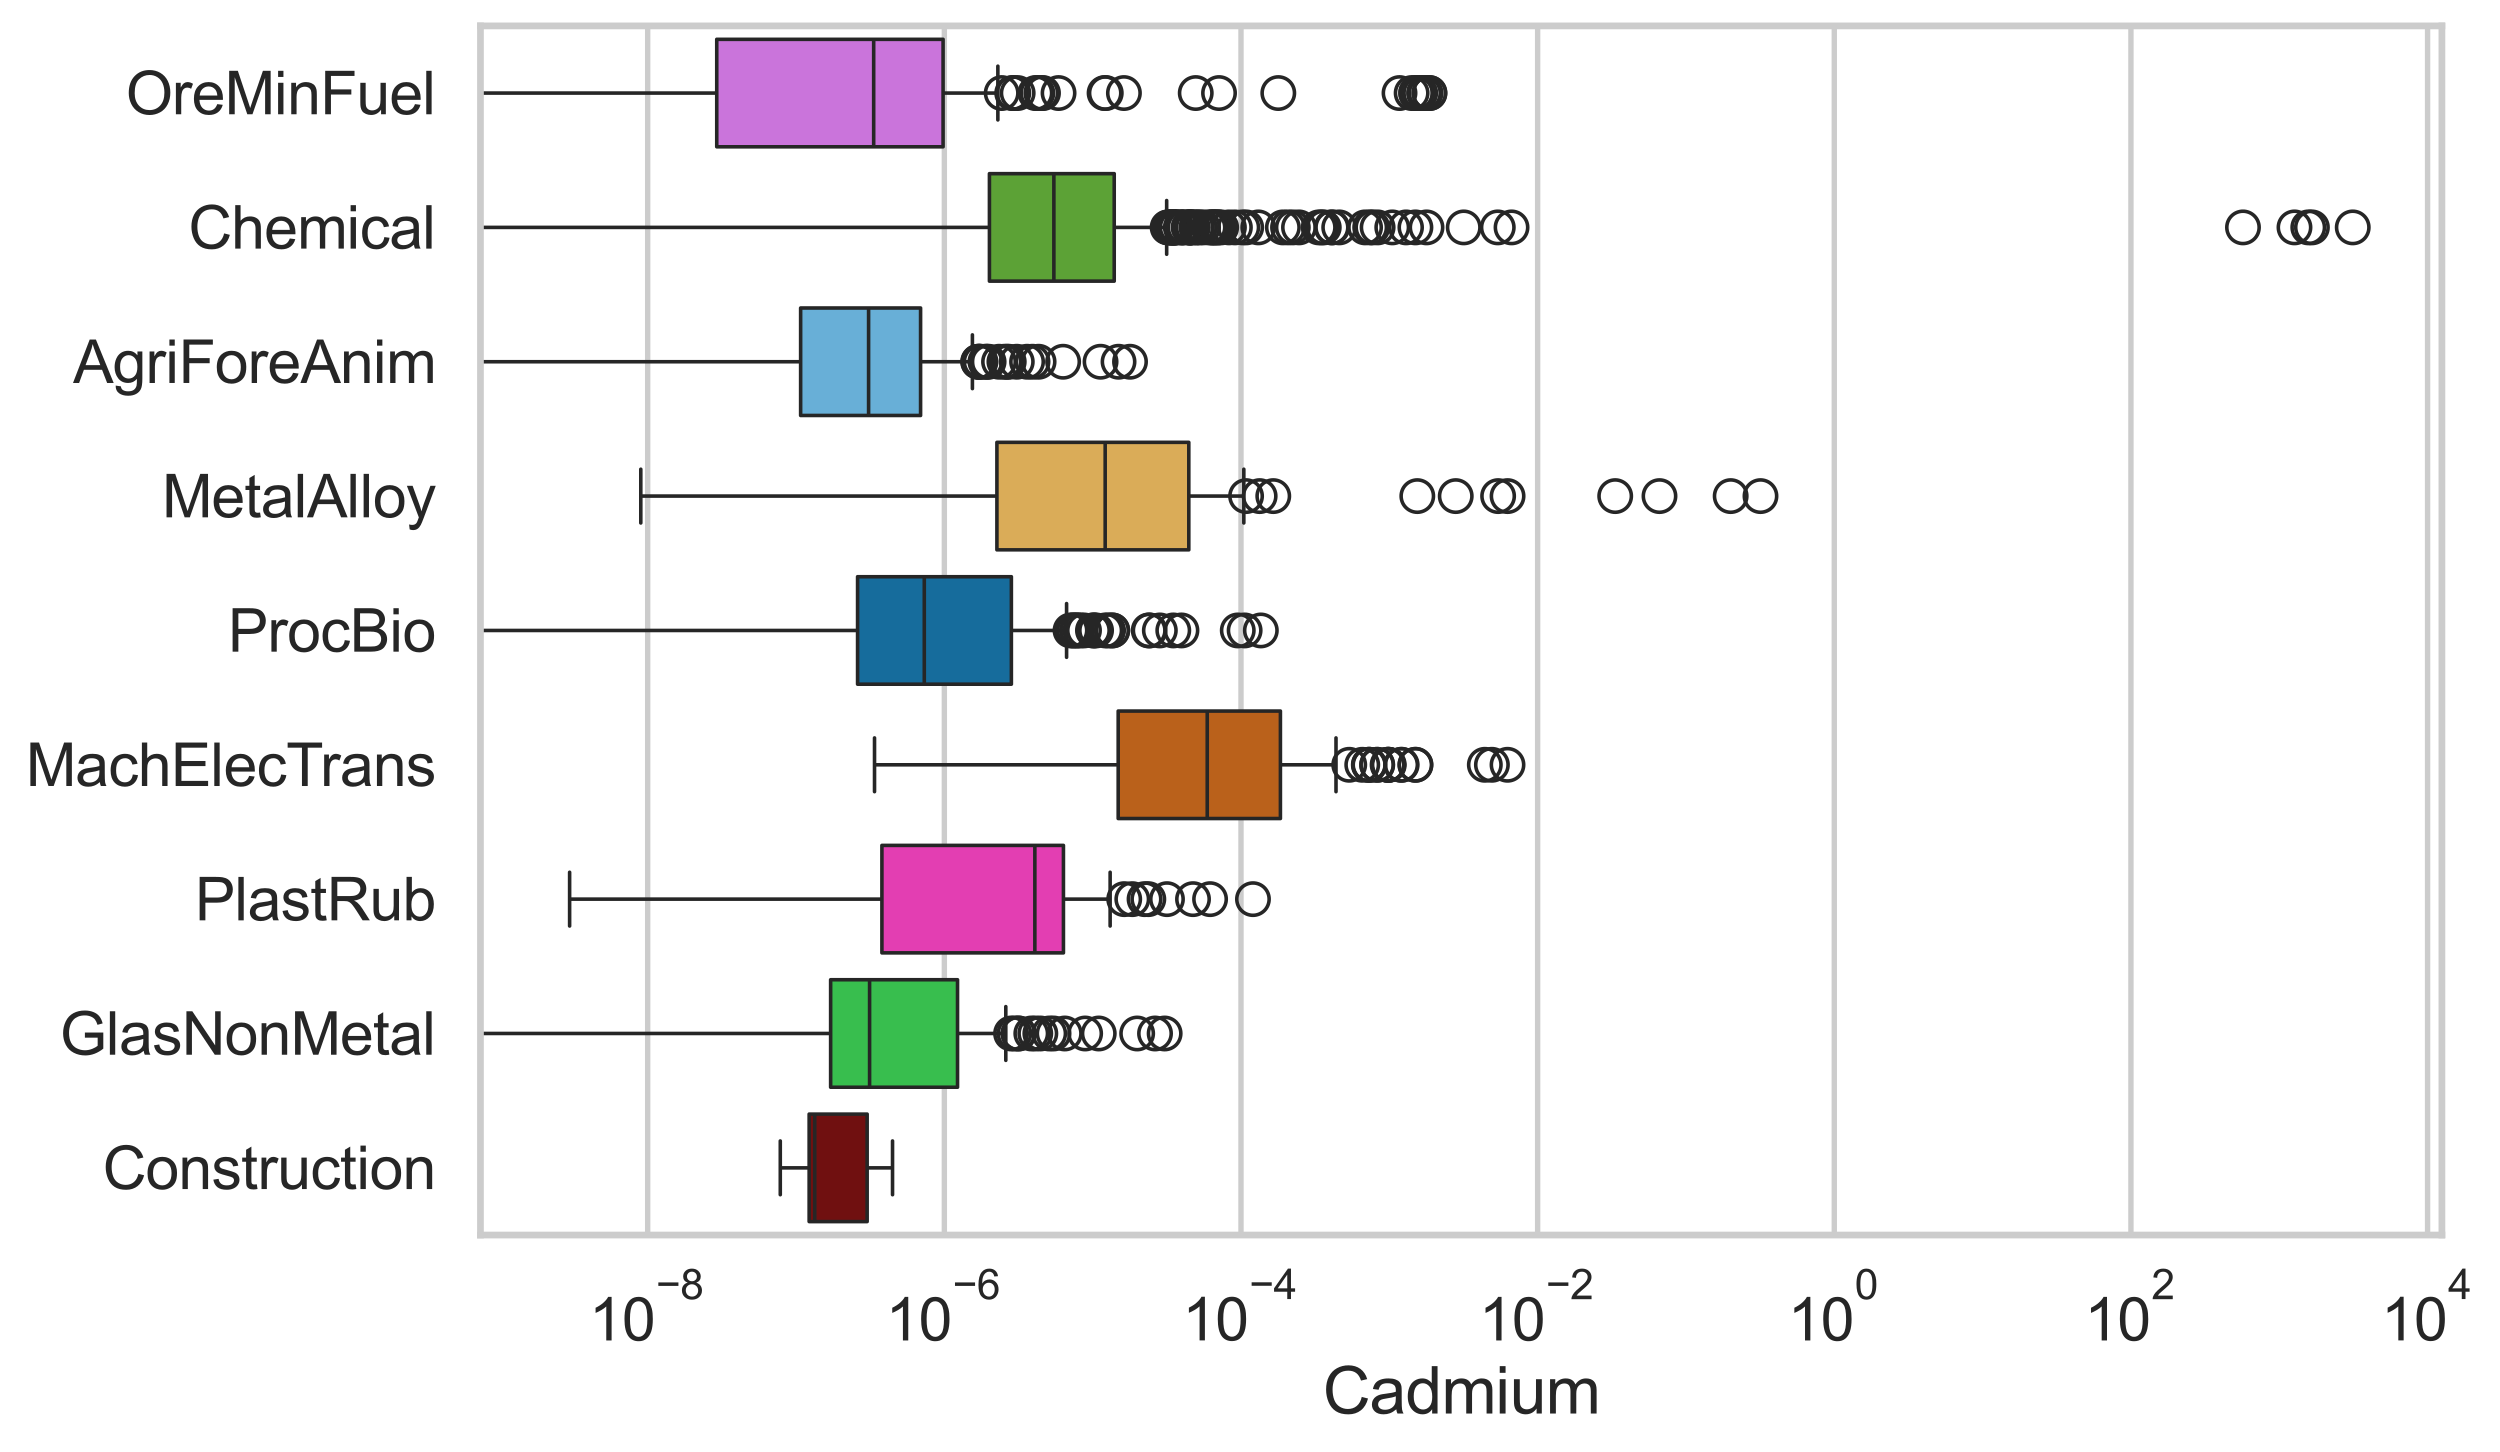 <?xml version="1.0" encoding="utf-8" standalone="no"?>
<!DOCTYPE svg PUBLIC "-//W3C//DTD SVG 1.1//EN"
  "http://www.w3.org/Graphics/SVG/1.1/DTD/svg11.dtd">
<svg xmlns:xlink="http://www.w3.org/1999/xlink" width="695.67pt" height="404.121pt" viewBox="0 0 695.67 404.121" xmlns="http://www.w3.org/2000/svg" version="1.1">
 <defs>
  <style type="text/css">*{stroke-linejoin: round; stroke-linecap: butt}</style>
 </defs>
 <g id="figure_1">
  <g id="patch_1">
   <path d="M 0 404.121 
L 695.67 404.121 
L 695.67 0 
L 0 0 
z
" style="fill: #ffffff"/>
  </g>
  <g id="axes_1">
   <g id="patch_2">
    <path d="M 133.697 343.665 
L 679.502 343.665 
L 679.502 7.2 
L 133.697 7.2 
z
" style="fill: #ffffff"/>
   </g>
   <g id="matplotlib.axis_1">
    <g id="xtick_1">
     <g id="line2d_1">
      <path d="M 180.23 343.665 
L 180.23 7.2 
" clip-path="url(#p864264d2e7)" style="fill: none; stroke: #cccccc; stroke-width: 1.5; stroke-linecap: round"/>
     </g>
     <g id="text_1">
      <!-- $\mathdefault{10^{-8}}$ -->
      <g style="fill: #262626" transform="translate(163.895 373.18) scale(0.165 -0.165)">
       <defs>
        <path id="ArialMT-31" d="M 2384 0 
L 1822 0 
L 1822 3584 
Q 1619 3391 1289 3197 
Q 959 3003 697 2906 
L 697 3450 
Q 1169 3672 1522 3987 
Q 1875 4303 2022 4600 
L 2384 4600 
L 2384 0 
z
" transform="scale(0.016)"/>
        <path id="ArialMT-30" d="M 266 2259 
Q 266 3072 433 3567 
Q 600 4063 929 4331 
Q 1259 4600 1759 4600 
Q 2128 4600 2406 4451 
Q 2684 4303 2865 4023 
Q 3047 3744 3150 3342 
Q 3253 2941 3253 2259 
Q 3253 1453 3087 958 
Q 2922 463 2592 192 
Q 2263 -78 1759 -78 
Q 1097 -78 719 397 
Q 266 969 266 2259 
z
M 844 2259 
Q 844 1131 1108 757 
Q 1372 384 1759 384 
Q 2147 384 2411 759 
Q 2675 1134 2675 2259 
Q 2675 3391 2411 3762 
Q 2147 4134 1753 4134 
Q 1366 4134 1134 3806 
Q 844 3388 844 2259 
z
" transform="scale(0.016)"/>
        <path id="ArialMT-2212" d="M 3381 1997 
L 356 1997 
L 356 2522 
L 3381 2522 
L 3381 1997 
z
" transform="scale(0.016)"/>
        <path id="ArialMT-38" d="M 1131 2484 
Q 781 2613 612 2850 
Q 444 3088 444 3419 
Q 444 3919 803 4259 
Q 1163 4600 1759 4600 
Q 2359 4600 2725 4251 
Q 3091 3903 3091 3403 
Q 3091 3084 2923 2848 
Q 2756 2613 2416 2484 
Q 2838 2347 3058 2040 
Q 3278 1734 3278 1309 
Q 3278 722 2862 322 
Q 2447 -78 1769 -78 
Q 1091 -78 675 323 
Q 259 725 259 1325 
Q 259 1772 486 2073 
Q 713 2375 1131 2484 
z
M 1019 3438 
Q 1019 3113 1228 2906 
Q 1438 2700 1772 2700 
Q 2097 2700 2305 2904 
Q 2513 3109 2513 3406 
Q 2513 3716 2298 3927 
Q 2084 4138 1766 4138 
Q 1444 4138 1231 3931 
Q 1019 3725 1019 3438 
z
M 838 1322 
Q 838 1081 952 856 
Q 1066 631 1291 507 
Q 1516 384 1775 384 
Q 2178 384 2440 643 
Q 2703 903 2703 1303 
Q 2703 1709 2433 1975 
Q 2163 2241 1756 2241 
Q 1359 2241 1098 1978 
Q 838 1716 838 1322 
z
" transform="scale(0.016)"/>
       </defs>
       <use xlink:href="#ArialMT-31" transform="translate(0 0.994)"/>
       <use xlink:href="#ArialMT-30" transform="translate(55.615 0.994)"/>
       <use xlink:href="#ArialMT-2212" transform="translate(112.973 70.688) scale(0.7)"/>
       <use xlink:href="#ArialMT-38" transform="translate(153.852 70.688) scale(0.7)"/>
      </g>
     </g>
    </g>
    <g id="xtick_2">
     <g id="line2d_2">
      <path d="M 262.778 343.665 
L 262.778 7.2 
" clip-path="url(#p864264d2e7)" style="fill: none; stroke: #cccccc; stroke-width: 1.5; stroke-linecap: round"/>
     </g>
     <g id="text_2">
      <!-- $\mathdefault{10^{-6}}$ -->
      <g style="fill: #262626" transform="translate(246.443 373.18) scale(0.165 -0.165)">
       <defs>
        <path id="ArialMT-36" d="M 3184 3459 
L 2625 3416 
Q 2550 3747 2413 3897 
Q 2184 4138 1850 4138 
Q 1581 4138 1378 3988 
Q 1113 3794 959 3422 
Q 806 3050 800 2363 
Q 1003 2672 1297 2822 
Q 1591 2972 1913 2972 
Q 2475 2972 2870 2558 
Q 3266 2144 3266 1488 
Q 3266 1056 3080 686 
Q 2894 316 2569 119 
Q 2244 -78 1831 -78 
Q 1128 -78 684 439 
Q 241 956 241 2144 
Q 241 3472 731 4075 
Q 1159 4600 1884 4600 
Q 2425 4600 2770 4297 
Q 3116 3994 3184 3459 
z
M 888 1484 
Q 888 1194 1011 928 
Q 1134 663 1356 523 
Q 1578 384 1822 384 
Q 2178 384 2434 671 
Q 2691 959 2691 1453 
Q 2691 1928 2437 2201 
Q 2184 2475 1800 2475 
Q 1419 2475 1153 2201 
Q 888 1928 888 1484 
z
" transform="scale(0.016)"/>
       </defs>
       <use xlink:href="#ArialMT-31" transform="translate(0 0.994)"/>
       <use xlink:href="#ArialMT-30" transform="translate(55.615 0.994)"/>
       <use xlink:href="#ArialMT-2212" transform="translate(112.973 70.688) scale(0.7)"/>
       <use xlink:href="#ArialMT-36" transform="translate(153.852 70.688) scale(0.7)"/>
      </g>
     </g>
    </g>
    <g id="xtick_3">
     <g id="line2d_3">
      <path d="M 345.326 343.665 
L 345.326 7.2 
" clip-path="url(#p864264d2e7)" style="fill: none; stroke: #cccccc; stroke-width: 1.5; stroke-linecap: round"/>
     </g>
     <g id="text_3">
      <!-- $\mathdefault{10^{-4}}$ -->
      <g style="fill: #262626" transform="translate(328.991 373.015) scale(0.165 -0.165)">
       <defs>
        <path id="ArialMT-34" d="M 2069 0 
L 2069 1097 
L 81 1097 
L 81 1613 
L 2172 4581 
L 2631 4581 
L 2631 1613 
L 3250 1613 
L 3250 1097 
L 2631 1097 
L 2631 0 
L 2069 0 
z
M 2069 1613 
L 2069 3678 
L 634 1613 
L 2069 1613 
z
" transform="scale(0.016)"/>
       </defs>
       <use xlink:href="#ArialMT-31" transform="translate(0 0.202)"/>
       <use xlink:href="#ArialMT-30" transform="translate(55.615 0.202)"/>
       <use xlink:href="#ArialMT-2212" transform="translate(112.973 69.895) scale(0.7)"/>
       <use xlink:href="#ArialMT-34" transform="translate(153.852 69.895) scale(0.7)"/>
      </g>
     </g>
    </g>
    <g id="xtick_4">
     <g id="line2d_4">
      <path d="M 427.874 343.665 
L 427.874 7.2 
" clip-path="url(#p864264d2e7)" style="fill: none; stroke: #cccccc; stroke-width: 1.5; stroke-linecap: round"/>
     </g>
     <g id="text_4">
      <!-- $\mathdefault{10^{-2}}$ -->
      <g style="fill: #262626" transform="translate(411.539 373.18) scale(0.165 -0.165)">
       <defs>
        <path id="ArialMT-32" d="M 3222 541 
L 3222 0 
L 194 0 
Q 188 203 259 391 
Q 375 700 629 1000 
Q 884 1300 1366 1694 
Q 2113 2306 2375 2664 
Q 2638 3022 2638 3341 
Q 2638 3675 2398 3904 
Q 2159 4134 1775 4134 
Q 1369 4134 1125 3890 
Q 881 3647 878 3216 
L 300 3275 
Q 359 3922 746 4261 
Q 1134 4600 1788 4600 
Q 2447 4600 2831 4234 
Q 3216 3869 3216 3328 
Q 3216 3053 3103 2787 
Q 2991 2522 2730 2228 
Q 2469 1934 1863 1422 
Q 1356 997 1212 845 
Q 1069 694 975 541 
L 3222 541 
z
" transform="scale(0.016)"/>
       </defs>
       <use xlink:href="#ArialMT-31" transform="translate(0 0.994)"/>
       <use xlink:href="#ArialMT-30" transform="translate(55.615 0.994)"/>
       <use xlink:href="#ArialMT-2212" transform="translate(112.973 70.688) scale(0.7)"/>
       <use xlink:href="#ArialMT-32" transform="translate(153.852 70.688) scale(0.7)"/>
      </g>
     </g>
    </g>
    <g id="xtick_5">
     <g id="line2d_5">
      <path d="M 510.422 343.665 
L 510.422 7.2 
" clip-path="url(#p864264d2e7)" style="fill: none; stroke: #cccccc; stroke-width: 1.5; stroke-linecap: round"/>
     </g>
     <g id="text_5">
      <!-- $\mathdefault{10^{0}}$ -->
      <g style="fill: #262626" transform="translate(497.469 373.18) scale(0.165 -0.165)">
       <use xlink:href="#ArialMT-31" transform="translate(0 0.994)"/>
       <use xlink:href="#ArialMT-30" transform="translate(55.615 0.994)"/>
       <use xlink:href="#ArialMT-30" transform="translate(112.973 70.688) scale(0.7)"/>
      </g>
     </g>
    </g>
    <g id="xtick_6">
     <g id="line2d_6">
      <path d="M 592.97 343.665 
L 592.97 7.2 
" clip-path="url(#p864264d2e7)" style="fill: none; stroke: #cccccc; stroke-width: 1.5; stroke-linecap: round"/>
     </g>
     <g id="text_6">
      <!-- $\mathdefault{10^{2}}$ -->
      <g style="fill: #262626" transform="translate(580.017 373.18) scale(0.165 -0.165)">
       <use xlink:href="#ArialMT-31" transform="translate(0 0.994)"/>
       <use xlink:href="#ArialMT-30" transform="translate(55.615 0.994)"/>
       <use xlink:href="#ArialMT-32" transform="translate(112.973 70.688) scale(0.7)"/>
      </g>
     </g>
    </g>
    <g id="xtick_7">
     <g id="line2d_7">
      <path d="M 675.517 343.665 
L 675.517 7.2 
" clip-path="url(#p864264d2e7)" style="fill: none; stroke: #cccccc; stroke-width: 1.5; stroke-linecap: round"/>
     </g>
     <g id="text_7">
      <!-- $\mathdefault{10^{4}}$ -->
      <g style="fill: #262626" transform="translate(662.565 373.015) scale(0.165 -0.165)">
       <use xlink:href="#ArialMT-31" transform="translate(0 0.202)"/>
       <use xlink:href="#ArialMT-30" transform="translate(55.615 0.202)"/>
       <use xlink:href="#ArialMT-34" transform="translate(112.973 69.895) scale(0.7)"/>
      </g>
     </g>
    </g>
    <g id="text_8">
     <!-- Cadmium -->
     <g style="fill: #262626" transform="translate(368.092 393.344) scale(0.18 -0.18)">
      <defs>
       <path id="ArialMT-43" d="M 3763 1606 
L 4369 1453 
Q 4178 706 3683 314 
Q 3188 -78 2472 -78 
Q 1731 -78 1267 223 
Q 803 525 561 1097 
Q 319 1669 319 2325 
Q 319 3041 592 3573 
Q 866 4106 1370 4382 
Q 1875 4659 2481 4659 
Q 3169 4659 3637 4309 
Q 4106 3959 4291 3325 
L 3694 3184 
Q 3534 3684 3231 3912 
Q 2928 4141 2469 4141 
Q 1941 4141 1586 3887 
Q 1231 3634 1087 3207 
Q 944 2781 944 2328 
Q 944 1744 1114 1308 
Q 1284 872 1643 656 
Q 2003 441 2422 441 
Q 2931 441 3284 734 
Q 3638 1028 3763 1606 
z
" transform="scale(0.016)"/>
       <path id="ArialMT-61" d="M 2588 409 
Q 2275 144 1986 34 
Q 1697 -75 1366 -75 
Q 819 -75 525 192 
Q 231 459 231 875 
Q 231 1119 342 1320 
Q 453 1522 633 1644 
Q 813 1766 1038 1828 
Q 1203 1872 1538 1913 
Q 2219 1994 2541 2106 
Q 2544 2222 2544 2253 
Q 2544 2597 2384 2738 
Q 2169 2928 1744 2928 
Q 1347 2928 1158 2789 
Q 969 2650 878 2297 
L 328 2372 
Q 403 2725 575 2942 
Q 747 3159 1072 3276 
Q 1397 3394 1825 3394 
Q 2250 3394 2515 3294 
Q 2781 3194 2906 3042 
Q 3031 2891 3081 2659 
Q 3109 2516 3109 2141 
L 3109 1391 
Q 3109 606 3145 398 
Q 3181 191 3288 0 
L 2700 0 
Q 2613 175 2588 409 
z
M 2541 1666 
Q 2234 1541 1622 1453 
Q 1275 1403 1131 1340 
Q 988 1278 909 1158 
Q 831 1038 831 891 
Q 831 666 1001 516 
Q 1172 366 1500 366 
Q 1825 366 2078 508 
Q 2331 650 2450 897 
Q 2541 1088 2541 1459 
L 2541 1666 
z
" transform="scale(0.016)"/>
       <path id="ArialMT-64" d="M 2575 0 
L 2575 419 
Q 2259 -75 1647 -75 
Q 1250 -75 917 144 
Q 584 363 401 755 
Q 219 1147 219 1656 
Q 219 2153 384 2558 
Q 550 2963 881 3178 
Q 1213 3394 1622 3394 
Q 1922 3394 2156 3267 
Q 2391 3141 2538 2938 
L 2538 4581 
L 3097 4581 
L 3097 0 
L 2575 0 
z
M 797 1656 
Q 797 1019 1065 703 
Q 1334 388 1700 388 
Q 2069 388 2326 689 
Q 2584 991 2584 1609 
Q 2584 2291 2321 2609 
Q 2059 2928 1675 2928 
Q 1300 2928 1048 2622 
Q 797 2316 797 1656 
z
" transform="scale(0.016)"/>
       <path id="ArialMT-6d" d="M 422 0 
L 422 3319 
L 925 3319 
L 925 2853 
Q 1081 3097 1340 3245 
Q 1600 3394 1931 3394 
Q 2300 3394 2536 3241 
Q 2772 3088 2869 2813 
Q 3263 3394 3894 3394 
Q 4388 3394 4653 3120 
Q 4919 2847 4919 2278 
L 4919 0 
L 4359 0 
L 4359 2091 
Q 4359 2428 4304 2576 
Q 4250 2725 4106 2815 
Q 3963 2906 3769 2906 
Q 3419 2906 3187 2673 
Q 2956 2441 2956 1928 
L 2956 0 
L 2394 0 
L 2394 2156 
Q 2394 2531 2256 2718 
Q 2119 2906 1806 2906 
Q 1569 2906 1367 2781 
Q 1166 2656 1075 2415 
Q 984 2175 984 1722 
L 984 0 
L 422 0 
z
" transform="scale(0.016)"/>
       <path id="ArialMT-69" d="M 425 3934 
L 425 4581 
L 988 4581 
L 988 3934 
L 425 3934 
z
M 425 0 
L 425 3319 
L 988 3319 
L 988 0 
L 425 0 
z
" transform="scale(0.016)"/>
       <path id="ArialMT-75" d="M 2597 0 
L 2597 488 
Q 2209 -75 1544 -75 
Q 1250 -75 995 37 
Q 741 150 617 320 
Q 494 491 444 738 
Q 409 903 409 1263 
L 409 3319 
L 972 3319 
L 972 1478 
Q 972 1038 1006 884 
Q 1059 663 1231 536 
Q 1403 409 1656 409 
Q 1909 409 2131 539 
Q 2353 669 2445 892 
Q 2538 1116 2538 1541 
L 2538 3319 
L 3100 3319 
L 3100 0 
L 2597 0 
z
" transform="scale(0.016)"/>
      </defs>
      <use xlink:href="#ArialMT-43"/>
      <use xlink:href="#ArialMT-61" transform="translate(72.217 0)"/>
      <use xlink:href="#ArialMT-64" transform="translate(127.832 0)"/>
      <use xlink:href="#ArialMT-6d" transform="translate(183.447 0)"/>
      <use xlink:href="#ArialMT-69" transform="translate(266.748 0)"/>
      <use xlink:href="#ArialMT-75" transform="translate(288.965 0)"/>
      <use xlink:href="#ArialMT-6d" transform="translate(344.58 0)"/>
     </g>
    </g>
   </g>
   <g id="matplotlib.axis_2">
    <g id="ytick_1">
     <g id="text_9">
      <!-- OreMinFuel -->
      <g style="fill: #262626" transform="translate(35.013 31.798) scale(0.165 -0.165)">
       <defs>
        <path id="ArialMT-4f" d="M 309 2231 
Q 309 3372 921 4017 
Q 1534 4663 2503 4663 
Q 3138 4663 3647 4359 
Q 4156 4056 4423 3514 
Q 4691 2972 4691 2284 
Q 4691 1588 4409 1038 
Q 4128 488 3612 205 
Q 3097 -78 2500 -78 
Q 1853 -78 1343 234 
Q 834 547 571 1087 
Q 309 1628 309 2231 
z
M 934 2222 
Q 934 1394 1379 917 
Q 1825 441 2497 441 
Q 3181 441 3623 922 
Q 4066 1403 4066 2288 
Q 4066 2847 3877 3264 
Q 3688 3681 3323 3911 
Q 2959 4141 2506 4141 
Q 1863 4141 1398 3698 
Q 934 3256 934 2222 
z
" transform="scale(0.016)"/>
        <path id="ArialMT-72" d="M 416 0 
L 416 3319 
L 922 3319 
L 922 2816 
Q 1116 3169 1280 3281 
Q 1444 3394 1641 3394 
Q 1925 3394 2219 3213 
L 2025 2691 
Q 1819 2813 1613 2813 
Q 1428 2813 1281 2702 
Q 1134 2591 1072 2394 
Q 978 2094 978 1738 
L 978 0 
L 416 0 
z
" transform="scale(0.016)"/>
        <path id="ArialMT-65" d="M 2694 1069 
L 3275 997 
Q 3138 488 2766 206 
Q 2394 -75 1816 -75 
Q 1088 -75 661 373 
Q 234 822 234 1631 
Q 234 2469 665 2931 
Q 1097 3394 1784 3394 
Q 2450 3394 2872 2941 
Q 3294 2488 3294 1666 
Q 3294 1616 3291 1516 
L 816 1516 
Q 847 969 1125 678 
Q 1403 388 1819 388 
Q 2128 388 2347 550 
Q 2566 713 2694 1069 
z
M 847 1978 
L 2700 1978 
Q 2663 2397 2488 2606 
Q 2219 2931 1791 2931 
Q 1403 2931 1139 2672 
Q 875 2413 847 1978 
z
" transform="scale(0.016)"/>
        <path id="ArialMT-4d" d="M 475 0 
L 475 4581 
L 1388 4581 
L 2472 1338 
Q 2622 884 2691 659 
Q 2769 909 2934 1394 
L 4031 4581 
L 4847 4581 
L 4847 0 
L 4263 0 
L 4263 3834 
L 2931 0 
L 2384 0 
L 1059 3900 
L 1059 0 
L 475 0 
z
" transform="scale(0.016)"/>
        <path id="ArialMT-6e" d="M 422 0 
L 422 3319 
L 928 3319 
L 928 2847 
Q 1294 3394 1984 3394 
Q 2284 3394 2536 3286 
Q 2788 3178 2913 3003 
Q 3038 2828 3088 2588 
Q 3119 2431 3119 2041 
L 3119 0 
L 2556 0 
L 2556 2019 
Q 2556 2363 2490 2533 
Q 2425 2703 2258 2804 
Q 2091 2906 1866 2906 
Q 1506 2906 1245 2678 
Q 984 2450 984 1813 
L 984 0 
L 422 0 
z
" transform="scale(0.016)"/>
        <path id="ArialMT-46" d="M 525 0 
L 525 4581 
L 3616 4581 
L 3616 4041 
L 1131 4041 
L 1131 2622 
L 3281 2622 
L 3281 2081 
L 1131 2081 
L 1131 0 
L 525 0 
z
" transform="scale(0.016)"/>
        <path id="ArialMT-6c" d="M 409 0 
L 409 4581 
L 972 4581 
L 972 0 
L 409 0 
z
" transform="scale(0.016)"/>
       </defs>
       <use xlink:href="#ArialMT-4f"/>
       <use xlink:href="#ArialMT-72" transform="translate(77.783 0)"/>
       <use xlink:href="#ArialMT-65" transform="translate(111.084 0)"/>
       <use xlink:href="#ArialMT-4d" transform="translate(166.699 0)"/>
       <use xlink:href="#ArialMT-69" transform="translate(250 0)"/>
       <use xlink:href="#ArialMT-6e" transform="translate(272.217 0)"/>
       <use xlink:href="#ArialMT-46" transform="translate(327.832 0)"/>
       <use xlink:href="#ArialMT-75" transform="translate(388.916 0)"/>
       <use xlink:href="#ArialMT-65" transform="translate(444.531 0)"/>
       <use xlink:href="#ArialMT-6c" transform="translate(500.146 0)"/>
      </g>
     </g>
    </g>
    <g id="ytick_2">
     <g id="text_10">
      <!-- Chemical -->
      <g style="fill: #262626" transform="translate(52.428 69.183) scale(0.165 -0.165)">
       <defs>
        <path id="ArialMT-68" d="M 422 0 
L 422 4581 
L 984 4581 
L 984 2938 
Q 1378 3394 1978 3394 
Q 2347 3394 2619 3248 
Q 2891 3103 3008 2847 
Q 3125 2591 3125 2103 
L 3125 0 
L 2563 0 
L 2563 2103 
Q 2563 2525 2380 2717 
Q 2197 2909 1863 2909 
Q 1613 2909 1392 2779 
Q 1172 2650 1078 2428 
Q 984 2206 984 1816 
L 984 0 
L 422 0 
z
" transform="scale(0.016)"/>
        <path id="ArialMT-63" d="M 2588 1216 
L 3141 1144 
Q 3050 572 2676 248 
Q 2303 -75 1759 -75 
Q 1078 -75 664 370 
Q 250 816 250 1647 
Q 250 2184 428 2587 
Q 606 2991 970 3192 
Q 1334 3394 1763 3394 
Q 2303 3394 2647 3120 
Q 2991 2847 3088 2344 
L 2541 2259 
Q 2463 2594 2264 2762 
Q 2066 2931 1784 2931 
Q 1359 2931 1093 2626 
Q 828 2322 828 1663 
Q 828 994 1084 691 
Q 1341 388 1753 388 
Q 2084 388 2306 591 
Q 2528 794 2588 1216 
z
" transform="scale(0.016)"/>
       </defs>
       <use xlink:href="#ArialMT-43"/>
       <use xlink:href="#ArialMT-68" transform="translate(72.217 0)"/>
       <use xlink:href="#ArialMT-65" transform="translate(127.832 0)"/>
       <use xlink:href="#ArialMT-6d" transform="translate(183.447 0)"/>
       <use xlink:href="#ArialMT-69" transform="translate(266.748 0)"/>
       <use xlink:href="#ArialMT-63" transform="translate(288.965 0)"/>
       <use xlink:href="#ArialMT-61" transform="translate(338.965 0)"/>
       <use xlink:href="#ArialMT-6c" transform="translate(394.58 0)"/>
      </g>
     </g>
    </g>
    <g id="ytick_3">
     <g id="text_11">
      <!-- AgriForeAnim -->
      <g style="fill: #262626" transform="translate(20.341 106.568) scale(0.165 -0.165)">
       <defs>
        <path id="ArialMT-41" d="M -9 0 
L 1750 4581 
L 2403 4581 
L 4278 0 
L 3588 0 
L 3053 1388 
L 1138 1388 
L 634 0 
L -9 0 
z
M 1313 1881 
L 2866 1881 
L 2388 3150 
Q 2169 3728 2063 4100 
Q 1975 3659 1816 3225 
L 1313 1881 
z
" transform="scale(0.016)"/>
        <path id="ArialMT-67" d="M 319 -275 
L 866 -356 
Q 900 -609 1056 -725 
Q 1266 -881 1628 -881 
Q 2019 -881 2231 -725 
Q 2444 -569 2519 -288 
Q 2563 -116 2559 434 
Q 2191 0 1641 0 
Q 956 0 581 494 
Q 206 988 206 1678 
Q 206 2153 378 2554 
Q 550 2956 876 3175 
Q 1203 3394 1644 3394 
Q 2231 3394 2613 2919 
L 2613 3319 
L 3131 3319 
L 3131 450 
Q 3131 -325 2973 -648 
Q 2816 -972 2473 -1159 
Q 2131 -1347 1631 -1347 
Q 1038 -1347 672 -1080 
Q 306 -813 319 -275 
z
M 784 1719 
Q 784 1066 1043 766 
Q 1303 466 1694 466 
Q 2081 466 2343 764 
Q 2606 1063 2606 1700 
Q 2606 2309 2336 2618 
Q 2066 2928 1684 2928 
Q 1309 2928 1046 2623 
Q 784 2319 784 1719 
z
" transform="scale(0.016)"/>
        <path id="ArialMT-6f" d="M 213 1659 
Q 213 2581 725 3025 
Q 1153 3394 1769 3394 
Q 2453 3394 2887 2945 
Q 3322 2497 3322 1706 
Q 3322 1066 3130 698 
Q 2938 331 2570 128 
Q 2203 -75 1769 -75 
Q 1072 -75 642 372 
Q 213 819 213 1659 
z
M 791 1659 
Q 791 1022 1069 705 
Q 1347 388 1769 388 
Q 2188 388 2466 706 
Q 2744 1025 2744 1678 
Q 2744 2294 2464 2611 
Q 2184 2928 1769 2928 
Q 1347 2928 1069 2612 
Q 791 2297 791 1659 
z
" transform="scale(0.016)"/>
       </defs>
       <use xlink:href="#ArialMT-41"/>
       <use xlink:href="#ArialMT-67" transform="translate(66.699 0)"/>
       <use xlink:href="#ArialMT-72" transform="translate(122.314 0)"/>
       <use xlink:href="#ArialMT-69" transform="translate(155.615 0)"/>
       <use xlink:href="#ArialMT-46" transform="translate(177.832 0)"/>
       <use xlink:href="#ArialMT-6f" transform="translate(238.916 0)"/>
       <use xlink:href="#ArialMT-72" transform="translate(294.531 0)"/>
       <use xlink:href="#ArialMT-65" transform="translate(327.832 0)"/>
       <use xlink:href="#ArialMT-41" transform="translate(383.447 0)"/>
       <use xlink:href="#ArialMT-6e" transform="translate(450.146 0)"/>
       <use xlink:href="#ArialMT-69" transform="translate(505.762 0)"/>
       <use xlink:href="#ArialMT-6d" transform="translate(527.979 0)"/>
      </g>
     </g>
    </g>
    <g id="ytick_4">
     <g id="text_12">
      <!-- MetalAlloy -->
      <g style="fill: #262626" transform="translate(45.088 143.953) scale(0.165 -0.165)">
       <defs>
        <path id="ArialMT-74" d="M 1650 503 
L 1731 6 
Q 1494 -44 1306 -44 
Q 1000 -44 831 53 
Q 663 150 594 308 
Q 525 466 525 972 
L 525 2881 
L 113 2881 
L 113 3319 
L 525 3319 
L 525 4141 
L 1084 4478 
L 1084 3319 
L 1650 3319 
L 1650 2881 
L 1084 2881 
L 1084 941 
Q 1084 700 1114 631 
Q 1144 563 1211 522 
Q 1278 481 1403 481 
Q 1497 481 1650 503 
z
" transform="scale(0.016)"/>
        <path id="ArialMT-79" d="M 397 -1278 
L 334 -750 
Q 519 -800 656 -800 
Q 844 -800 956 -737 
Q 1069 -675 1141 -563 
Q 1194 -478 1313 -144 
Q 1328 -97 1363 -6 
L 103 3319 
L 709 3319 
L 1400 1397 
Q 1534 1031 1641 628 
Q 1738 1016 1872 1384 
L 2581 3319 
L 3144 3319 
L 1881 -56 
Q 1678 -603 1566 -809 
Q 1416 -1088 1222 -1217 
Q 1028 -1347 759 -1347 
Q 597 -1347 397 -1278 
z
" transform="scale(0.016)"/>
       </defs>
       <use xlink:href="#ArialMT-4d"/>
       <use xlink:href="#ArialMT-65" transform="translate(83.301 0)"/>
       <use xlink:href="#ArialMT-74" transform="translate(138.916 0)"/>
       <use xlink:href="#ArialMT-61" transform="translate(166.699 0)"/>
       <use xlink:href="#ArialMT-6c" transform="translate(222.314 0)"/>
       <use xlink:href="#ArialMT-41" transform="translate(244.531 0)"/>
       <use xlink:href="#ArialMT-6c" transform="translate(311.23 0)"/>
       <use xlink:href="#ArialMT-6c" transform="translate(333.447 0)"/>
       <use xlink:href="#ArialMT-6f" transform="translate(355.664 0)"/>
       <use xlink:href="#ArialMT-79" transform="translate(411.279 0)"/>
      </g>
     </g>
    </g>
    <g id="ytick_5">
     <g id="text_13">
      <!-- ProcBio -->
      <g style="fill: #262626" transform="translate(63.424 181.337) scale(0.165 -0.165)">
       <defs>
        <path id="ArialMT-50" d="M 494 0 
L 494 4581 
L 2222 4581 
Q 2678 4581 2919 4538 
Q 3256 4481 3484 4323 
Q 3713 4166 3852 3881 
Q 3991 3597 3991 3256 
Q 3991 2672 3619 2267 
Q 3247 1863 2275 1863 
L 1100 1863 
L 1100 0 
L 494 0 
z
M 1100 2403 
L 2284 2403 
Q 2872 2403 3119 2622 
Q 3366 2841 3366 3238 
Q 3366 3525 3220 3729 
Q 3075 3934 2838 4000 
Q 2684 4041 2272 4041 
L 1100 4041 
L 1100 2403 
z
" transform="scale(0.016)"/>
        <path id="ArialMT-42" d="M 469 0 
L 469 4581 
L 2188 4581 
Q 2713 4581 3030 4442 
Q 3347 4303 3526 4014 
Q 3706 3725 3706 3409 
Q 3706 3116 3547 2856 
Q 3388 2597 3066 2438 
Q 3481 2316 3704 2022 
Q 3928 1728 3928 1328 
Q 3928 1006 3792 729 
Q 3656 453 3456 303 
Q 3256 153 2954 76 
Q 2653 0 2216 0 
L 469 0 
z
M 1075 2656 
L 2066 2656 
Q 2469 2656 2644 2709 
Q 2875 2778 2992 2937 
Q 3109 3097 3109 3338 
Q 3109 3566 3000 3739 
Q 2891 3913 2687 3977 
Q 2484 4041 1991 4041 
L 1075 4041 
L 1075 2656 
z
M 1075 541 
L 2216 541 
Q 2509 541 2628 563 
Q 2838 600 2978 687 
Q 3119 775 3209 942 
Q 3300 1109 3300 1328 
Q 3300 1584 3169 1773 
Q 3038 1963 2805 2039 
Q 2572 2116 2134 2116 
L 1075 2116 
L 1075 541 
z
" transform="scale(0.016)"/>
       </defs>
       <use xlink:href="#ArialMT-50"/>
       <use xlink:href="#ArialMT-72" transform="translate(66.699 0)"/>
       <use xlink:href="#ArialMT-6f" transform="translate(100 0)"/>
       <use xlink:href="#ArialMT-63" transform="translate(155.615 0)"/>
       <use xlink:href="#ArialMT-42" transform="translate(205.615 0)"/>
       <use xlink:href="#ArialMT-69" transform="translate(272.314 0)"/>
       <use xlink:href="#ArialMT-6f" transform="translate(294.531 0)"/>
      </g>
     </g>
    </g>
    <g id="ytick_6">
     <g id="text_14">
      <!-- MachElecTrans -->
      <g style="fill: #262626" transform="translate(7.2 218.722) scale(0.165 -0.165)">
       <defs>
        <path id="ArialMT-45" d="M 506 0 
L 506 4581 
L 3819 4581 
L 3819 4041 
L 1113 4041 
L 1113 2638 
L 3647 2638 
L 3647 2100 
L 1113 2100 
L 1113 541 
L 3925 541 
L 3925 0 
L 506 0 
z
" transform="scale(0.016)"/>
        <path id="ArialMT-54" d="M 1659 0 
L 1659 4041 
L 150 4041 
L 150 4581 
L 3781 4581 
L 3781 4041 
L 2266 4041 
L 2266 0 
L 1659 0 
z
" transform="scale(0.016)"/>
        <path id="ArialMT-73" d="M 197 991 
L 753 1078 
Q 800 744 1014 566 
Q 1228 388 1613 388 
Q 2000 388 2187 545 
Q 2375 703 2375 916 
Q 2375 1106 2209 1216 
Q 2094 1291 1634 1406 
Q 1016 1563 777 1677 
Q 538 1791 414 1992 
Q 291 2194 291 2438 
Q 291 2659 392 2848 
Q 494 3038 669 3163 
Q 800 3259 1026 3326 
Q 1253 3394 1513 3394 
Q 1903 3394 2198 3281 
Q 2494 3169 2634 2976 
Q 2775 2784 2828 2463 
L 2278 2388 
Q 2241 2644 2061 2787 
Q 1881 2931 1553 2931 
Q 1166 2931 1000 2803 
Q 834 2675 834 2503 
Q 834 2394 903 2306 
Q 972 2216 1119 2156 
Q 1203 2125 1616 2013 
Q 2213 1853 2448 1751 
Q 2684 1650 2818 1456 
Q 2953 1263 2953 975 
Q 2953 694 2789 445 
Q 2625 197 2315 61 
Q 2006 -75 1616 -75 
Q 969 -75 630 194 
Q 291 463 197 991 
z
" transform="scale(0.016)"/>
       </defs>
       <use xlink:href="#ArialMT-4d"/>
       <use xlink:href="#ArialMT-61" transform="translate(83.301 0)"/>
       <use xlink:href="#ArialMT-63" transform="translate(138.916 0)"/>
       <use xlink:href="#ArialMT-68" transform="translate(188.916 0)"/>
       <use xlink:href="#ArialMT-45" transform="translate(244.531 0)"/>
       <use xlink:href="#ArialMT-6c" transform="translate(311.23 0)"/>
       <use xlink:href="#ArialMT-65" transform="translate(333.447 0)"/>
       <use xlink:href="#ArialMT-63" transform="translate(389.062 0)"/>
       <use xlink:href="#ArialMT-54" transform="translate(439.062 0)"/>
       <use xlink:href="#ArialMT-72" transform="translate(496.396 0)"/>
       <use xlink:href="#ArialMT-61" transform="translate(529.697 0)"/>
       <use xlink:href="#ArialMT-6e" transform="translate(585.312 0)"/>
       <use xlink:href="#ArialMT-73" transform="translate(640.928 0)"/>
      </g>
     </g>
    </g>
    <g id="ytick_7">
     <g id="text_15">
      <!-- PlastRub -->
      <g style="fill: #262626" transform="translate(54.248 256.107) scale(0.165 -0.165)">
       <defs>
        <path id="ArialMT-52" d="M 503 0 
L 503 4581 
L 2534 4581 
Q 3147 4581 3465 4457 
Q 3784 4334 3975 4021 
Q 4166 3709 4166 3331 
Q 4166 2844 3850 2509 
Q 3534 2175 2875 2084 
Q 3116 1969 3241 1856 
Q 3506 1613 3744 1247 
L 4541 0 
L 3778 0 
L 3172 953 
Q 2906 1366 2734 1584 
Q 2563 1803 2427 1890 
Q 2291 1978 2150 2013 
Q 2047 2034 1813 2034 
L 1109 2034 
L 1109 0 
L 503 0 
z
M 1109 2559 
L 2413 2559 
Q 2828 2559 3062 2645 
Q 3297 2731 3419 2920 
Q 3541 3109 3541 3331 
Q 3541 3656 3305 3865 
Q 3069 4075 2559 4075 
L 1109 4075 
L 1109 2559 
z
" transform="scale(0.016)"/>
        <path id="ArialMT-62" d="M 941 0 
L 419 0 
L 419 4581 
L 981 4581 
L 981 2947 
Q 1338 3394 1891 3394 
Q 2197 3394 2470 3270 
Q 2744 3147 2920 2923 
Q 3097 2700 3197 2384 
Q 3297 2069 3297 1709 
Q 3297 856 2875 390 
Q 2453 -75 1863 -75 
Q 1275 -75 941 416 
L 941 0 
z
M 934 1684 
Q 934 1088 1097 822 
Q 1363 388 1816 388 
Q 2184 388 2453 708 
Q 2722 1028 2722 1663 
Q 2722 2313 2464 2622 
Q 2206 2931 1841 2931 
Q 1472 2931 1203 2611 
Q 934 2291 934 1684 
z
" transform="scale(0.016)"/>
       </defs>
       <use xlink:href="#ArialMT-50"/>
       <use xlink:href="#ArialMT-6c" transform="translate(66.699 0)"/>
       <use xlink:href="#ArialMT-61" transform="translate(88.916 0)"/>
       <use xlink:href="#ArialMT-73" transform="translate(144.531 0)"/>
       <use xlink:href="#ArialMT-74" transform="translate(194.531 0)"/>
       <use xlink:href="#ArialMT-52" transform="translate(222.314 0)"/>
       <use xlink:href="#ArialMT-75" transform="translate(294.531 0)"/>
       <use xlink:href="#ArialMT-62" transform="translate(350.146 0)"/>
      </g>
     </g>
    </g>
    <g id="ytick_8">
     <g id="text_16">
      <!-- GlasNonMetal -->
      <g style="fill: #262626" transform="translate(16.659 293.492) scale(0.165 -0.165)">
       <defs>
        <path id="ArialMT-47" d="M 2638 1797 
L 2638 2334 
L 4578 2338 
L 4578 638 
Q 4131 281 3656 101 
Q 3181 -78 2681 -78 
Q 2006 -78 1454 211 
Q 903 500 622 1047 
Q 341 1594 341 2269 
Q 341 2938 620 3517 
Q 900 4097 1425 4378 
Q 1950 4659 2634 4659 
Q 3131 4659 3532 4498 
Q 3934 4338 4162 4050 
Q 4391 3763 4509 3300 
L 3963 3150 
Q 3859 3500 3706 3700 
Q 3553 3900 3268 4020 
Q 2984 4141 2638 4141 
Q 2222 4141 1919 4014 
Q 1616 3888 1430 3681 
Q 1244 3475 1141 3228 
Q 966 2803 966 2306 
Q 966 1694 1177 1281 
Q 1388 869 1791 669 
Q 2194 469 2647 469 
Q 3041 469 3416 620 
Q 3791 772 3984 944 
L 3984 1797 
L 2638 1797 
z
" transform="scale(0.016)"/>
        <path id="ArialMT-4e" d="M 488 0 
L 488 4581 
L 1109 4581 
L 3516 984 
L 3516 4581 
L 4097 4581 
L 4097 0 
L 3475 0 
L 1069 3600 
L 1069 0 
L 488 0 
z
" transform="scale(0.016)"/>
       </defs>
       <use xlink:href="#ArialMT-47"/>
       <use xlink:href="#ArialMT-6c" transform="translate(77.783 0)"/>
       <use xlink:href="#ArialMT-61" transform="translate(100 0)"/>
       <use xlink:href="#ArialMT-73" transform="translate(155.615 0)"/>
       <use xlink:href="#ArialMT-4e" transform="translate(205.615 0)"/>
       <use xlink:href="#ArialMT-6f" transform="translate(277.832 0)"/>
       <use xlink:href="#ArialMT-6e" transform="translate(333.447 0)"/>
       <use xlink:href="#ArialMT-4d" transform="translate(389.062 0)"/>
       <use xlink:href="#ArialMT-65" transform="translate(472.363 0)"/>
       <use xlink:href="#ArialMT-74" transform="translate(527.979 0)"/>
       <use xlink:href="#ArialMT-61" transform="translate(555.762 0)"/>
       <use xlink:href="#ArialMT-6c" transform="translate(611.377 0)"/>
      </g>
     </g>
    </g>
    <g id="ytick_9">
     <g id="text_17">
      <!-- Construction -->
      <g style="fill: #262626" transform="translate(28.575 330.877) scale(0.165 -0.165)">
       <use xlink:href="#ArialMT-43"/>
       <use xlink:href="#ArialMT-6f" transform="translate(72.217 0)"/>
       <use xlink:href="#ArialMT-6e" transform="translate(127.832 0)"/>
       <use xlink:href="#ArialMT-73" transform="translate(183.447 0)"/>
       <use xlink:href="#ArialMT-74" transform="translate(233.447 0)"/>
       <use xlink:href="#ArialMT-72" transform="translate(261.23 0)"/>
       <use xlink:href="#ArialMT-75" transform="translate(294.531 0)"/>
       <use xlink:href="#ArialMT-63" transform="translate(350.146 0)"/>
       <use xlink:href="#ArialMT-74" transform="translate(400.146 0)"/>
       <use xlink:href="#ArialMT-69" transform="translate(427.93 0)"/>
       <use xlink:href="#ArialMT-6f" transform="translate(450.146 0)"/>
       <use xlink:href="#ArialMT-6e" transform="translate(505.762 0)"/>
      </g>
     </g>
    </g>
   </g>
   <g id="patch_3">
    <path d="M 199.447 10.938 
L 199.447 40.846 
L 262.43 40.846 
L 262.43 10.938 
L 199.447 10.938 
z
" clip-path="url(#p864264d2e7)" style="fill: #ca74db; stroke: #262626; stroke-linejoin: miter"/>
   </g>
   <g id="line2d_8">
    <path d="M 199.447 25.892 
L -1 25.892 
" clip-path="url(#p864264d2e7)" style="fill: none; stroke: #262626"/>
   </g>
   <g id="line2d_9">
    <path d="M 262.43 25.892 
L 277.673 25.892 
" clip-path="url(#p864264d2e7)" style="fill: none; stroke: #262626"/>
   </g>
   <g id="line2d_10">
    <path clip-path="url(#p864264d2e7)" style="fill: none; stroke: #262626; stroke-linecap: round"/>
   </g>
   <g id="line2d_11">
    <path d="M 277.673 18.415 
L 277.673 33.369 
" clip-path="url(#p864264d2e7)" style="fill: none; stroke: #262626; stroke-linecap: round"/>
   </g>
   <g id="line2d_12">
    <defs>
     <path id="m351254dc3a" d="M 0 4.5 
C 1.193 4.5 2.338 4.026 3.182 3.182 
C 4.026 2.338 4.5 1.193 4.5 0 
C 4.5 -1.193 4.026 -2.338 3.182 -3.182 
C 2.338 -4.026 1.193 -4.5 0 -4.5 
C -1.193 -4.5 -2.338 -4.026 -3.182 -3.182 
C -4.026 -2.338 -4.5 -1.193 -4.5 0 
C -4.5 1.193 -4.026 2.338 -3.182 3.182 
C -2.338 4.026 -1.193 4.5 0 4.5 
z
" style="stroke: #262626"/>
    </defs>
    <g clip-path="url(#p864264d2e7)">
     <use xlink:href="#m351254dc3a" x="394.102" y="25.892" style="fill-opacity: 0; stroke: #262626"/>
     <use xlink:href="#m351254dc3a" x="395.208" y="25.892" style="fill-opacity: 0; stroke: #262626"/>
     <use xlink:href="#m351254dc3a" x="283.182" y="25.892" style="fill-opacity: 0; stroke: #262626"/>
     <use xlink:href="#m351254dc3a" x="396.429" y="25.892" style="fill-opacity: 0; stroke: #262626"/>
     <use xlink:href="#m351254dc3a" x="307.698" y="25.892" style="fill-opacity: 0; stroke: #262626"/>
     <use xlink:href="#m351254dc3a" x="288.133" y="25.892" style="fill-opacity: 0; stroke: #262626"/>
     <use xlink:href="#m351254dc3a" x="389.441" y="25.892" style="fill-opacity: 0; stroke: #262626"/>
     <use xlink:href="#m351254dc3a" x="396.419" y="25.892" style="fill-opacity: 0; stroke: #262626"/>
     <use xlink:href="#m351254dc3a" x="288.68" y="25.892" style="fill-opacity: 0; stroke: #262626"/>
     <use xlink:href="#m351254dc3a" x="294.561" y="25.892" style="fill-opacity: 0; stroke: #262626"/>
     <use xlink:href="#m351254dc3a" x="289.765" y="25.892" style="fill-opacity: 0; stroke: #262626"/>
     <use xlink:href="#m351254dc3a" x="355.713" y="25.892" style="fill-opacity: 0; stroke: #262626"/>
     <use xlink:href="#m351254dc3a" x="394.474" y="25.892" style="fill-opacity: 0; stroke: #262626"/>
     <use xlink:href="#m351254dc3a" x="397.775" y="25.892" style="fill-opacity: 0; stroke: #262626"/>
     <use xlink:href="#m351254dc3a" x="278.733" y="25.892" style="fill-opacity: 0; stroke: #262626"/>
     <use xlink:href="#m351254dc3a" x="397.764" y="25.892" style="fill-opacity: 0; stroke: #262626"/>
     <use xlink:href="#m351254dc3a" x="312.75" y="25.892" style="fill-opacity: 0; stroke: #262626"/>
     <use xlink:href="#m351254dc3a" x="281.668" y="25.892" style="fill-opacity: 0; stroke: #262626"/>
     <use xlink:href="#m351254dc3a" x="307.373" y="25.892" style="fill-opacity: 0; stroke: #262626"/>
     <use xlink:href="#m351254dc3a" x="396.284" y="25.892" style="fill-opacity: 0; stroke: #262626"/>
     <use xlink:href="#m351254dc3a" x="290.228" y="25.892" style="fill-opacity: 0; stroke: #262626"/>
     <use xlink:href="#m351254dc3a" x="339.216" y="25.892" style="fill-opacity: 0; stroke: #262626"/>
     <use xlink:href="#m351254dc3a" x="281.983" y="25.892" style="fill-opacity: 0; stroke: #262626"/>
     <use xlink:href="#m351254dc3a" x="392.813" y="25.892" style="fill-opacity: 0; stroke: #262626"/>
     <use xlink:href="#m351254dc3a" x="332.734" y="25.892" style="fill-opacity: 0; stroke: #262626"/>
     <use xlink:href="#m351254dc3a" x="396.696" y="25.892" style="fill-opacity: 0; stroke: #262626"/>
     <use xlink:href="#m351254dc3a" x="394.065" y="25.892" style="fill-opacity: 0; stroke: #262626"/>
    </g>
   </g>
   <g id="patch_4">
    <path d="M 275.327 48.323 
L 275.327 78.231 
L 310.053 78.231 
L 310.053 48.323 
L 275.327 48.323 
z
" clip-path="url(#p864264d2e7)" style="fill: #5ca236; stroke: #262626; stroke-linejoin: miter"/>
   </g>
   <g id="line2d_13">
    <path d="M 275.327 63.277 
L -1 63.277 
" clip-path="url(#p864264d2e7)" style="fill: none; stroke: #262626"/>
   </g>
   <g id="line2d_14">
    <path d="M 310.053 63.277 
L 324.646 63.277 
" clip-path="url(#p864264d2e7)" style="fill: none; stroke: #262626"/>
   </g>
   <g id="line2d_15">
    <path clip-path="url(#p864264d2e7)" style="fill: none; stroke: #262626; stroke-linecap: round"/>
   </g>
   <g id="line2d_16">
    <path d="M 324.646 55.8 
L 324.646 70.754 
" clip-path="url(#p864264d2e7)" style="fill: none; stroke: #262626; stroke-linecap: round"/>
   </g>
   <g id="line2d_17">
    <g clip-path="url(#p864264d2e7)">
     <use xlink:href="#m351254dc3a" x="396.952" y="63.277" style="fill-opacity: 0; stroke: #262626"/>
     <use xlink:href="#m351254dc3a" x="393.865" y="63.277" style="fill-opacity: 0; stroke: #262626"/>
     <use xlink:href="#m351254dc3a" x="643.326" y="63.277" style="fill-opacity: 0; stroke: #262626"/>
     <use xlink:href="#m351254dc3a" x="343.632" y="63.277" style="fill-opacity: 0; stroke: #262626"/>
     <use xlink:href="#m351254dc3a" x="370.542" y="63.277" style="fill-opacity: 0; stroke: #262626"/>
     <use xlink:href="#m351254dc3a" x="624.149" y="63.277" style="fill-opacity: 0; stroke: #262626"/>
     <use xlink:href="#m351254dc3a" x="326.108" y="63.277" style="fill-opacity: 0; stroke: #262626"/>
     <use xlink:href="#m351254dc3a" x="331.155" y="63.277" style="fill-opacity: 0; stroke: #262626"/>
     <use xlink:href="#m351254dc3a" x="325.919" y="63.277" style="fill-opacity: 0; stroke: #262626"/>
     <use xlink:href="#m351254dc3a" x="325.161" y="63.277" style="fill-opacity: 0; stroke: #262626"/>
     <use xlink:href="#m351254dc3a" x="334.769" y="63.277" style="fill-opacity: 0; stroke: #262626"/>
     <use xlink:href="#m351254dc3a" x="654.693" y="63.277" style="fill-opacity: 0; stroke: #262626"/>
     <use xlink:href="#m351254dc3a" x="325.939" y="63.277" style="fill-opacity: 0; stroke: #262626"/>
     <use xlink:href="#m351254dc3a" x="372.661" y="63.277" style="fill-opacity: 0; stroke: #262626"/>
     <use xlink:href="#m351254dc3a" x="366.958" y="63.277" style="fill-opacity: 0; stroke: #262626"/>
     <use xlink:href="#m351254dc3a" x="326.032" y="63.277" style="fill-opacity: 0; stroke: #262626"/>
     <use xlink:href="#m351254dc3a" x="337.411" y="63.277" style="fill-opacity: 0; stroke: #262626"/>
     <use xlink:href="#m351254dc3a" x="328.829" y="63.277" style="fill-opacity: 0; stroke: #262626"/>
     <use xlink:href="#m351254dc3a" x="324.916" y="63.277" style="fill-opacity: 0; stroke: #262626"/>
     <use xlink:href="#m351254dc3a" x="407.311" y="63.277" style="fill-opacity: 0; stroke: #262626"/>
     <use xlink:href="#m351254dc3a" x="325.296" y="63.277" style="fill-opacity: 0; stroke: #262626"/>
     <use xlink:href="#m351254dc3a" x="381.884" y="63.277" style="fill-opacity: 0; stroke: #262626"/>
     <use xlink:href="#m351254dc3a" x="328.573" y="63.277" style="fill-opacity: 0; stroke: #262626"/>
     <use xlink:href="#m351254dc3a" x="341.967" y="63.277" style="fill-opacity: 0; stroke: #262626"/>
     <use xlink:href="#m351254dc3a" x="420.61" y="63.277" style="fill-opacity: 0; stroke: #262626"/>
     <use xlink:href="#m351254dc3a" x="326.977" y="63.277" style="fill-opacity: 0; stroke: #262626"/>
     <use xlink:href="#m351254dc3a" x="368.358" y="63.277" style="fill-opacity: 0; stroke: #262626"/>
     <use xlink:href="#m351254dc3a" x="370.709" y="63.277" style="fill-opacity: 0; stroke: #262626"/>
     <use xlink:href="#m351254dc3a" x="367.732" y="63.277" style="fill-opacity: 0; stroke: #262626"/>
     <use xlink:href="#m351254dc3a" x="326.538" y="63.277" style="fill-opacity: 0; stroke: #262626"/>
     <use xlink:href="#m351254dc3a" x="331" y="63.277" style="fill-opacity: 0; stroke: #262626"/>
     <use xlink:href="#m351254dc3a" x="336.293" y="63.277" style="fill-opacity: 0; stroke: #262626"/>
     <use xlink:href="#m351254dc3a" x="379.857" y="63.277" style="fill-opacity: 0; stroke: #262626"/>
     <use xlink:href="#m351254dc3a" x="331.051" y="63.277" style="fill-opacity: 0; stroke: #262626"/>
     <use xlink:href="#m351254dc3a" x="338.839" y="63.277" style="fill-opacity: 0; stroke: #262626"/>
     <use xlink:href="#m351254dc3a" x="336.983" y="63.277" style="fill-opacity: 0; stroke: #262626"/>
     <use xlink:href="#m351254dc3a" x="337.937" y="63.277" style="fill-opacity: 0; stroke: #262626"/>
     <use xlink:href="#m351254dc3a" x="359.742" y="63.277" style="fill-opacity: 0; stroke: #262626"/>
     <use xlink:href="#m351254dc3a" x="337.508" y="63.277" style="fill-opacity: 0; stroke: #262626"/>
     <use xlink:href="#m351254dc3a" x="381.285" y="63.277" style="fill-opacity: 0; stroke: #262626"/>
     <use xlink:href="#m351254dc3a" x="332.977" y="63.277" style="fill-opacity: 0; stroke: #262626"/>
     <use xlink:href="#m351254dc3a" x="327.414" y="63.277" style="fill-opacity: 0; stroke: #262626"/>
     <use xlink:href="#m351254dc3a" x="327.022" y="63.277" style="fill-opacity: 0; stroke: #262626"/>
     <use xlink:href="#m351254dc3a" x="331.434" y="63.277" style="fill-opacity: 0; stroke: #262626"/>
     <use xlink:href="#m351254dc3a" x="361.469" y="63.277" style="fill-opacity: 0; stroke: #262626"/>
     <use xlink:href="#m351254dc3a" x="345.695" y="63.277" style="fill-opacity: 0; stroke: #262626"/>
     <use xlink:href="#m351254dc3a" x="383.345" y="63.277" style="fill-opacity: 0; stroke: #262626"/>
     <use xlink:href="#m351254dc3a" x="642.322" y="63.277" style="fill-opacity: 0; stroke: #262626"/>
     <use xlink:href="#m351254dc3a" x="326.345" y="63.277" style="fill-opacity: 0; stroke: #262626"/>
     <use xlink:href="#m351254dc3a" x="339.808" y="63.277" style="fill-opacity: 0; stroke: #262626"/>
     <use xlink:href="#m351254dc3a" x="416.782" y="63.277" style="fill-opacity: 0; stroke: #262626"/>
     <use xlink:href="#m351254dc3a" x="329.041" y="63.277" style="fill-opacity: 0; stroke: #262626"/>
     <use xlink:href="#m351254dc3a" x="638.481" y="63.277" style="fill-opacity: 0; stroke: #262626"/>
     <use xlink:href="#m351254dc3a" x="326.966" y="63.277" style="fill-opacity: 0; stroke: #262626"/>
     <use xlink:href="#m351254dc3a" x="387.424" y="63.277" style="fill-opacity: 0; stroke: #262626"/>
     <use xlink:href="#m351254dc3a" x="358.42" y="63.277" style="fill-opacity: 0; stroke: #262626"/>
     <use xlink:href="#m351254dc3a" x="346.776" y="63.277" style="fill-opacity: 0; stroke: #262626"/>
     <use xlink:href="#m351254dc3a" x="333.006" y="63.277" style="fill-opacity: 0; stroke: #262626"/>
     <use xlink:href="#m351254dc3a" x="329.618" y="63.277" style="fill-opacity: 0; stroke: #262626"/>
     <use xlink:href="#m351254dc3a" x="391.251" y="63.277" style="fill-opacity: 0; stroke: #262626"/>
     <use xlink:href="#m351254dc3a" x="326.447" y="63.277" style="fill-opacity: 0; stroke: #262626"/>
     <use xlink:href="#m351254dc3a" x="331.18" y="63.277" style="fill-opacity: 0; stroke: #262626"/>
     <use xlink:href="#m351254dc3a" x="338.262" y="63.277" style="fill-opacity: 0; stroke: #262626"/>
     <use xlink:href="#m351254dc3a" x="331.932" y="63.277" style="fill-opacity: 0; stroke: #262626"/>
     <use xlink:href="#m351254dc3a" x="333.897" y="63.277" style="fill-opacity: 0; stroke: #262626"/>
     <use xlink:href="#m351254dc3a" x="330.739" y="63.277" style="fill-opacity: 0; stroke: #262626"/>
     <use xlink:href="#m351254dc3a" x="326.69" y="63.277" style="fill-opacity: 0; stroke: #262626"/>
     <use xlink:href="#m351254dc3a" x="338.992" y="63.277" style="fill-opacity: 0; stroke: #262626"/>
     <use xlink:href="#m351254dc3a" x="350.146" y="63.277" style="fill-opacity: 0; stroke: #262626"/>
     <use xlink:href="#m351254dc3a" x="356.98" y="63.277" style="fill-opacity: 0; stroke: #262626"/>
    </g>
   </g>
   <g id="patch_5">
    <path d="M 222.791 85.708 
L 222.791 115.616 
L 256.167 115.616 
L 256.167 85.708 
L 222.791 85.708 
z
" clip-path="url(#p864264d2e7)" style="fill: #68afd7; stroke: #262626; stroke-linejoin: miter"/>
   </g>
   <g id="line2d_18">
    <path d="M 222.791 100.662 
L -1 100.662 
" clip-path="url(#p864264d2e7)" style="fill: none; stroke: #262626"/>
   </g>
   <g id="line2d_19">
    <path d="M 256.167 100.662 
L 270.59 100.662 
" clip-path="url(#p864264d2e7)" style="fill: none; stroke: #262626"/>
   </g>
   <g id="line2d_20">
    <path clip-path="url(#p864264d2e7)" style="fill: none; stroke: #262626; stroke-linecap: round"/>
   </g>
   <g id="line2d_21">
    <path d="M 270.59 93.185 
L 270.59 108.139 
" clip-path="url(#p864264d2e7)" style="fill: none; stroke: #262626; stroke-linecap: round"/>
   </g>
   <g id="line2d_22">
    <g clip-path="url(#p864264d2e7)">
     <use xlink:href="#m351254dc3a" x="287.319" y="100.662" style="fill-opacity: 0; stroke: #262626"/>
     <use xlink:href="#m351254dc3a" x="279.497" y="100.662" style="fill-opacity: 0; stroke: #262626"/>
     <use xlink:href="#m351254dc3a" x="306.25" y="100.662" style="fill-opacity: 0; stroke: #262626"/>
     <use xlink:href="#m351254dc3a" x="272.188" y="100.662" style="fill-opacity: 0; stroke: #262626"/>
     <use xlink:href="#m351254dc3a" x="280.186" y="100.662" style="fill-opacity: 0; stroke: #262626"/>
     <use xlink:href="#m351254dc3a" x="277.998" y="100.662" style="fill-opacity: 0; stroke: #262626"/>
     <use xlink:href="#m351254dc3a" x="280.696" y="100.662" style="fill-opacity: 0; stroke: #262626"/>
     <use xlink:href="#m351254dc3a" x="295.829" y="100.662" style="fill-opacity: 0; stroke: #262626"/>
     <use xlink:href="#m351254dc3a" x="272.264" y="100.662" style="fill-opacity: 0; stroke: #262626"/>
     <use xlink:href="#m351254dc3a" x="274.211" y="100.662" style="fill-opacity: 0; stroke: #262626"/>
     <use xlink:href="#m351254dc3a" x="285.802" y="100.662" style="fill-opacity: 0; stroke: #262626"/>
     <use xlink:href="#m351254dc3a" x="311.253" y="100.662" style="fill-opacity: 0; stroke: #262626"/>
     <use xlink:href="#m351254dc3a" x="272.855" y="100.662" style="fill-opacity: 0; stroke: #262626"/>
     <use xlink:href="#m351254dc3a" x="274.614" y="100.662" style="fill-opacity: 0; stroke: #262626"/>
     <use xlink:href="#m351254dc3a" x="272.602" y="100.662" style="fill-opacity: 0; stroke: #262626"/>
     <use xlink:href="#m351254dc3a" x="314.447" y="100.662" style="fill-opacity: 0; stroke: #262626"/>
     <use xlink:href="#m351254dc3a" x="282.937" y="100.662" style="fill-opacity: 0; stroke: #262626"/>
     <use xlink:href="#m351254dc3a" x="275.094" y="100.662" style="fill-opacity: 0; stroke: #262626"/>
     <use xlink:href="#m351254dc3a" x="289.004" y="100.662" style="fill-opacity: 0; stroke: #262626"/>
    </g>
   </g>
   <g id="patch_6">
    <path d="M 277.407 123.093 
L 277.407 153.001 
L 330.806 153.001 
L 330.806 123.093 
L 277.407 123.093 
z
" clip-path="url(#p864264d2e7)" style="fill: #daac58; stroke: #262626; stroke-linejoin: miter"/>
   </g>
   <g id="line2d_23">
    <path d="M 277.407 138.047 
L 178.312 138.047 
" clip-path="url(#p864264d2e7)" style="fill: none; stroke: #262626"/>
   </g>
   <g id="line2d_24">
    <path d="M 330.806 138.047 
L 346.115 138.047 
" clip-path="url(#p864264d2e7)" style="fill: none; stroke: #262626"/>
   </g>
   <g id="line2d_25">
    <path d="M 178.312 130.57 
L 178.312 145.524 
" clip-path="url(#p864264d2e7)" style="fill: none; stroke: #262626; stroke-linecap: round"/>
   </g>
   <g id="line2d_26">
    <path d="M 346.115 130.57 
L 346.115 145.524 
" clip-path="url(#p864264d2e7)" style="fill: none; stroke: #262626; stroke-linecap: round"/>
   </g>
   <g id="line2d_27">
    <g clip-path="url(#p864264d2e7)">
     <use xlink:href="#m351254dc3a" x="449.46" y="138.047" style="fill-opacity: 0; stroke: #262626"/>
     <use xlink:href="#m351254dc3a" x="350.519" y="138.047" style="fill-opacity: 0; stroke: #262626"/>
     <use xlink:href="#m351254dc3a" x="354.311" y="138.047" style="fill-opacity: 0; stroke: #262626"/>
     <use xlink:href="#m351254dc3a" x="346.744" y="138.047" style="fill-opacity: 0; stroke: #262626"/>
     <use xlink:href="#m351254dc3a" x="419.51" y="138.047" style="fill-opacity: 0; stroke: #262626"/>
     <use xlink:href="#m351254dc3a" x="489.888" y="138.047" style="fill-opacity: 0; stroke: #262626"/>
     <use xlink:href="#m351254dc3a" x="394.392" y="138.047" style="fill-opacity: 0; stroke: #262626"/>
     <use xlink:href="#m351254dc3a" x="461.782" y="138.047" style="fill-opacity: 0; stroke: #262626"/>
     <use xlink:href="#m351254dc3a" x="416.879" y="138.047" style="fill-opacity: 0; stroke: #262626"/>
     <use xlink:href="#m351254dc3a" x="405.084" y="138.047" style="fill-opacity: 0; stroke: #262626"/>
     <use xlink:href="#m351254dc3a" x="481.591" y="138.047" style="fill-opacity: 0; stroke: #262626"/>
    </g>
   </g>
   <g id="patch_7">
    <path d="M 238.638 160.478 
L 238.638 190.386 
L 281.433 190.386 
L 281.433 160.478 
L 238.638 160.478 
z
" clip-path="url(#p864264d2e7)" style="fill: #166c9c; stroke: #262626; stroke-linejoin: miter"/>
   </g>
   <g id="line2d_28">
    <path d="M 238.638 175.432 
L -1 175.432 
" clip-path="url(#p864264d2e7)" style="fill: none; stroke: #262626"/>
   </g>
   <g id="line2d_29">
    <path d="M 281.433 175.432 
L 296.796 175.432 
" clip-path="url(#p864264d2e7)" style="fill: none; stroke: #262626"/>
   </g>
   <g id="line2d_30">
    <path clip-path="url(#p864264d2e7)" style="fill: none; stroke: #262626; stroke-linecap: round"/>
   </g>
   <g id="line2d_31">
    <path d="M 296.796 167.955 
L 296.796 182.909 
" clip-path="url(#p864264d2e7)" style="fill: none; stroke: #262626; stroke-linecap: round"/>
   </g>
   <g id="line2d_32">
    <g clip-path="url(#p864264d2e7)">
     <use xlink:href="#m351254dc3a" x="346.341" y="175.432" style="fill-opacity: 0; stroke: #262626"/>
     <use xlink:href="#m351254dc3a" x="328.76" y="175.432" style="fill-opacity: 0; stroke: #262626"/>
     <use xlink:href="#m351254dc3a" x="308.347" y="175.432" style="fill-opacity: 0; stroke: #262626"/>
     <use xlink:href="#m351254dc3a" x="299.703" y="175.432" style="fill-opacity: 0; stroke: #262626"/>
     <use xlink:href="#m351254dc3a" x="300.63" y="175.432" style="fill-opacity: 0; stroke: #262626"/>
     <use xlink:href="#m351254dc3a" x="297.894" y="175.432" style="fill-opacity: 0; stroke: #262626"/>
     <use xlink:href="#m351254dc3a" x="304.999" y="175.432" style="fill-opacity: 0; stroke: #262626"/>
     <use xlink:href="#m351254dc3a" x="299.745" y="175.432" style="fill-opacity: 0; stroke: #262626"/>
     <use xlink:href="#m351254dc3a" x="344.43" y="175.432" style="fill-opacity: 0; stroke: #262626"/>
     <use xlink:href="#m351254dc3a" x="307.562" y="175.432" style="fill-opacity: 0; stroke: #262626"/>
     <use xlink:href="#m351254dc3a" x="319.885" y="175.432" style="fill-opacity: 0; stroke: #262626"/>
     <use xlink:href="#m351254dc3a" x="326.486" y="175.432" style="fill-opacity: 0; stroke: #262626"/>
     <use xlink:href="#m351254dc3a" x="309.488" y="175.432" style="fill-opacity: 0; stroke: #262626"/>
     <use xlink:href="#m351254dc3a" x="350.849" y="175.432" style="fill-opacity: 0; stroke: #262626"/>
     <use xlink:href="#m351254dc3a" x="304.367" y="175.432" style="fill-opacity: 0; stroke: #262626"/>
     <use xlink:href="#m351254dc3a" x="301.641" y="175.432" style="fill-opacity: 0; stroke: #262626"/>
     <use xlink:href="#m351254dc3a" x="322.745" y="175.432" style="fill-opacity: 0; stroke: #262626"/>
     <use xlink:href="#m351254dc3a" x="304.133" y="175.432" style="fill-opacity: 0; stroke: #262626"/>
     <use xlink:href="#m351254dc3a" x="298.805" y="175.432" style="fill-opacity: 0; stroke: #262626"/>
     <use xlink:href="#m351254dc3a" x="298.587" y="175.432" style="fill-opacity: 0; stroke: #262626"/>
     <use xlink:href="#m351254dc3a" x="309.511" y="175.432" style="fill-opacity: 0; stroke: #262626"/>
     <use xlink:href="#m351254dc3a" x="319.655" y="175.432" style="fill-opacity: 0; stroke: #262626"/>
    </g>
   </g>
   <g id="patch_8">
    <path d="M 311.157 197.863 
L 311.157 227.771 
L 356.297 227.771 
L 356.297 197.863 
L 311.157 197.863 
z
" clip-path="url(#p864264d2e7)" style="fill: #ba611b; stroke: #262626; stroke-linejoin: miter"/>
   </g>
   <g id="line2d_33">
    <path d="M 311.157 212.817 
L 243.351 212.817 
" clip-path="url(#p864264d2e7)" style="fill: none; stroke: #262626"/>
   </g>
   <g id="line2d_34">
    <path d="M 356.297 212.817 
L 371.766 212.817 
" clip-path="url(#p864264d2e7)" style="fill: none; stroke: #262626"/>
   </g>
   <g id="line2d_35">
    <path d="M 243.351 205.34 
L 243.351 220.294 
" clip-path="url(#p864264d2e7)" style="fill: none; stroke: #262626; stroke-linecap: round"/>
   </g>
   <g id="line2d_36">
    <path d="M 371.766 205.34 
L 371.766 220.294 
" clip-path="url(#p864264d2e7)" style="fill: none; stroke: #262626; stroke-linecap: round"/>
   </g>
   <g id="line2d_37">
    <g clip-path="url(#p864264d2e7)">
     <use xlink:href="#m351254dc3a" x="381.066" y="212.817" style="fill-opacity: 0; stroke: #262626"/>
     <use xlink:href="#m351254dc3a" x="390.038" y="212.817" style="fill-opacity: 0; stroke: #262626"/>
     <use xlink:href="#m351254dc3a" x="380.972" y="212.817" style="fill-opacity: 0; stroke: #262626"/>
     <use xlink:href="#m351254dc3a" x="393.89" y="212.817" style="fill-opacity: 0; stroke: #262626"/>
     <use xlink:href="#m351254dc3a" x="383.242" y="212.817" style="fill-opacity: 0; stroke: #262626"/>
     <use xlink:href="#m351254dc3a" x="419.494" y="212.817" style="fill-opacity: 0; stroke: #262626"/>
     <use xlink:href="#m351254dc3a" x="379.071" y="212.817" style="fill-opacity: 0; stroke: #262626"/>
     <use xlink:href="#m351254dc3a" x="415.146" y="212.817" style="fill-opacity: 0; stroke: #262626"/>
     <use xlink:href="#m351254dc3a" x="393.849" y="212.817" style="fill-opacity: 0; stroke: #262626"/>
     <use xlink:href="#m351254dc3a" x="383.2" y="212.817" style="fill-opacity: 0; stroke: #262626"/>
     <use xlink:href="#m351254dc3a" x="413.18" y="212.817" style="fill-opacity: 0; stroke: #262626"/>
     <use xlink:href="#m351254dc3a" x="389.899" y="212.817" style="fill-opacity: 0; stroke: #262626"/>
     <use xlink:href="#m351254dc3a" x="386.304" y="212.817" style="fill-opacity: 0; stroke: #262626"/>
     <use xlink:href="#m351254dc3a" x="386.304" y="212.817" style="fill-opacity: 0; stroke: #262626"/>
     <use xlink:href="#m351254dc3a" x="375.45" y="212.817" style="fill-opacity: 0; stroke: #262626"/>
     <use xlink:href="#m351254dc3a" x="380.897" y="212.817" style="fill-opacity: 0; stroke: #262626"/>
     <use xlink:href="#m351254dc3a" x="386.452" y="212.817" style="fill-opacity: 0; stroke: #262626"/>
     <use xlink:href="#m351254dc3a" x="386.128" y="212.817" style="fill-opacity: 0; stroke: #262626"/>
    </g>
   </g>
   <g id="patch_9">
    <path d="M 245.407 235.248 
L 245.407 265.156 
L 295.921 265.156 
L 295.921 235.248 
L 245.407 235.248 
z
" clip-path="url(#p864264d2e7)" style="fill: #e33eb2; stroke: #262626; stroke-linejoin: miter"/>
   </g>
   <g id="line2d_38">
    <path d="M 245.407 250.202 
L 158.506 250.202 
" clip-path="url(#p864264d2e7)" style="fill: none; stroke: #262626"/>
   </g>
   <g id="line2d_39">
    <path d="M 295.921 250.202 
L 308.915 250.202 
" clip-path="url(#p864264d2e7)" style="fill: none; stroke: #262626"/>
   </g>
   <g id="line2d_40">
    <path d="M 158.506 242.725 
L 158.506 257.679 
" clip-path="url(#p864264d2e7)" style="fill: none; stroke: #262626; stroke-linecap: round"/>
   </g>
   <g id="line2d_41">
    <path d="M 308.915 242.725 
L 308.915 257.679 
" clip-path="url(#p864264d2e7)" style="fill: none; stroke: #262626; stroke-linecap: round"/>
   </g>
   <g id="line2d_42">
    <g clip-path="url(#p864264d2e7)">
     <use xlink:href="#m351254dc3a" x="336.725" y="250.202" style="fill-opacity: 0; stroke: #262626"/>
     <use xlink:href="#m351254dc3a" x="318.496" y="250.202" style="fill-opacity: 0; stroke: #262626"/>
     <use xlink:href="#m351254dc3a" x="348.66" y="250.202" style="fill-opacity: 0; stroke: #262626"/>
     <use xlink:href="#m351254dc3a" x="312.832" y="250.202" style="fill-opacity: 0; stroke: #262626"/>
     <use xlink:href="#m351254dc3a" x="319.541" y="250.202" style="fill-opacity: 0; stroke: #262626"/>
     <use xlink:href="#m351254dc3a" x="315.085" y="250.202" style="fill-opacity: 0; stroke: #262626"/>
     <use xlink:href="#m351254dc3a" x="324.73" y="250.202" style="fill-opacity: 0; stroke: #262626"/>
     <use xlink:href="#m351254dc3a" x="331.976" y="250.202" style="fill-opacity: 0; stroke: #262626"/>
    </g>
   </g>
   <g id="patch_10">
    <path d="M 231.138 272.633 
L 231.138 302.541 
L 266.45 302.541 
L 266.45 272.633 
L 231.138 272.633 
z
" clip-path="url(#p864264d2e7)" style="fill: #38be4e; stroke: #262626; stroke-linejoin: miter"/>
   </g>
   <g id="line2d_43">
    <path d="M 231.138 287.587 
L -1 287.587 
" clip-path="url(#p864264d2e7)" style="fill: none; stroke: #262626"/>
   </g>
   <g id="line2d_44">
    <path d="M 266.45 287.587 
L 279.882 287.587 
" clip-path="url(#p864264d2e7)" style="fill: none; stroke: #262626"/>
   </g>
   <g id="line2d_45">
    <path clip-path="url(#p864264d2e7)" style="fill: none; stroke: #262626; stroke-linecap: round"/>
   </g>
   <g id="line2d_46">
    <path d="M 279.882 280.11 
L 279.882 295.064 
" clip-path="url(#p864264d2e7)" style="fill: none; stroke: #262626; stroke-linecap: round"/>
   </g>
   <g id="line2d_47">
    <g clip-path="url(#p864264d2e7)">
     <use xlink:href="#m351254dc3a" x="281.352" y="287.587" style="fill-opacity: 0; stroke: #262626"/>
     <use xlink:href="#m351254dc3a" x="321.406" y="287.587" style="fill-opacity: 0; stroke: #262626"/>
     <use xlink:href="#m351254dc3a" x="316.439" y="287.587" style="fill-opacity: 0; stroke: #262626"/>
     <use xlink:href="#m351254dc3a" x="286.979" y="287.587" style="fill-opacity: 0; stroke: #262626"/>
     <use xlink:href="#m351254dc3a" x="324.084" y="287.587" style="fill-opacity: 0; stroke: #262626"/>
     <use xlink:href="#m351254dc3a" x="283.37" y="287.587" style="fill-opacity: 0; stroke: #262626"/>
     <use xlink:href="#m351254dc3a" x="291.969" y="287.587" style="fill-opacity: 0; stroke: #262626"/>
     <use xlink:href="#m351254dc3a" x="289.493" y="287.587" style="fill-opacity: 0; stroke: #262626"/>
     <use xlink:href="#m351254dc3a" x="293.164" y="287.587" style="fill-opacity: 0; stroke: #262626"/>
     <use xlink:href="#m351254dc3a" x="296.286" y="287.587" style="fill-opacity: 0; stroke: #262626"/>
     <use xlink:href="#m351254dc3a" x="301.958" y="287.587" style="fill-opacity: 0; stroke: #262626"/>
     <use xlink:href="#m351254dc3a" x="305.744" y="287.587" style="fill-opacity: 0; stroke: #262626"/>
     <use xlink:href="#m351254dc3a" x="283.492" y="287.587" style="fill-opacity: 0; stroke: #262626"/>
     <use xlink:href="#m351254dc3a" x="288.086" y="287.587" style="fill-opacity: 0; stroke: #262626"/>
     <use xlink:href="#m351254dc3a" x="282.278" y="287.587" style="fill-opacity: 0; stroke: #262626"/>
    </g>
   </g>
   <g id="patch_11">
    <path d="M 225.161 310.018 
L 225.161 339.926 
L 241.301 339.926 
L 241.301 310.018 
L 225.161 310.018 
z
" clip-path="url(#p864264d2e7)" style="fill: #701010; stroke: #262626; stroke-linejoin: miter"/>
   </g>
   <g id="line2d_48">
    <path d="M 225.161 324.972 
L 217.127 324.972 
" clip-path="url(#p864264d2e7)" style="fill: none; stroke: #262626"/>
   </g>
   <g id="line2d_49">
    <path d="M 241.301 324.972 
L 248.363 324.972 
" clip-path="url(#p864264d2e7)" style="fill: none; stroke: #262626"/>
   </g>
   <g id="line2d_50">
    <path d="M 217.127 317.495 
L 217.127 332.449 
" clip-path="url(#p864264d2e7)" style="fill: none; stroke: #262626; stroke-linecap: round"/>
   </g>
   <g id="line2d_51">
    <path d="M 248.363 317.495 
L 248.363 332.449 
" clip-path="url(#p864264d2e7)" style="fill: none; stroke: #262626; stroke-linecap: round"/>
   </g>
   <g id="line2d_52"/>
   <g id="line2d_53">
    <path d="M 243.117 10.938 
L 243.117 40.846 
" clip-path="url(#p864264d2e7)" style="fill: none; stroke: #262626"/>
   </g>
   <g id="line2d_54">
    <path d="M 293.256 48.323 
L 293.256 78.231 
" clip-path="url(#p864264d2e7)" style="fill: none; stroke: #262626"/>
   </g>
   <g id="line2d_55">
    <path d="M 241.701 85.708 
L 241.701 115.616 
" clip-path="url(#p864264d2e7)" style="fill: none; stroke: #262626"/>
   </g>
   <g id="line2d_56">
    <path d="M 307.536 123.093 
L 307.536 153.001 
" clip-path="url(#p864264d2e7)" style="fill: none; stroke: #262626"/>
   </g>
   <g id="line2d_57">
    <path d="M 257.199 160.478 
L 257.199 190.386 
" clip-path="url(#p864264d2e7)" style="fill: none; stroke: #262626"/>
   </g>
   <g id="line2d_58">
    <path d="M 335.935 197.863 
L 335.935 227.771 
" clip-path="url(#p864264d2e7)" style="fill: none; stroke: #262626"/>
   </g>
   <g id="line2d_59">
    <path d="M 287.966 235.248 
L 287.966 265.156 
" clip-path="url(#p864264d2e7)" style="fill: none; stroke: #262626"/>
   </g>
   <g id="line2d_60">
    <path d="M 241.978 272.633 
L 241.978 302.541 
" clip-path="url(#p864264d2e7)" style="fill: none; stroke: #262626"/>
   </g>
   <g id="line2d_61">
    <path d="M 226.714 310.018 
L 226.714 339.926 
" clip-path="url(#p864264d2e7)" style="fill: none; stroke: #262626"/>
   </g>
   <g id="patch_12">
    <path d="M 133.697 343.665 
L 133.697 7.2 
" style="fill: none; stroke: #cccccc; stroke-width: 1.875; stroke-linejoin: miter; stroke-linecap: square"/>
   </g>
   <g id="patch_13">
    <path d="M 679.502 343.665 
L 679.502 7.2 
" style="fill: none; stroke: #cccccc; stroke-width: 1.875; stroke-linejoin: miter; stroke-linecap: square"/>
   </g>
   <g id="patch_14">
    <path d="M 133.697 343.665 
L 679.502 343.665 
" style="fill: none; stroke: #cccccc; stroke-width: 1.875; stroke-linejoin: miter; stroke-linecap: square"/>
   </g>
   <g id="patch_15">
    <path d="M 133.697 7.2 
L 679.502 7.2 
" style="fill: none; stroke: #cccccc; stroke-width: 1.875; stroke-linejoin: miter; stroke-linecap: square"/>
   </g>
  </g>
 </g>
 <defs>
  <clipPath id="p864264d2e7">
   <rect x="133.697" y="7.2" width="545.805" height="336.465"/>
  </clipPath>
 </defs>
</svg>
